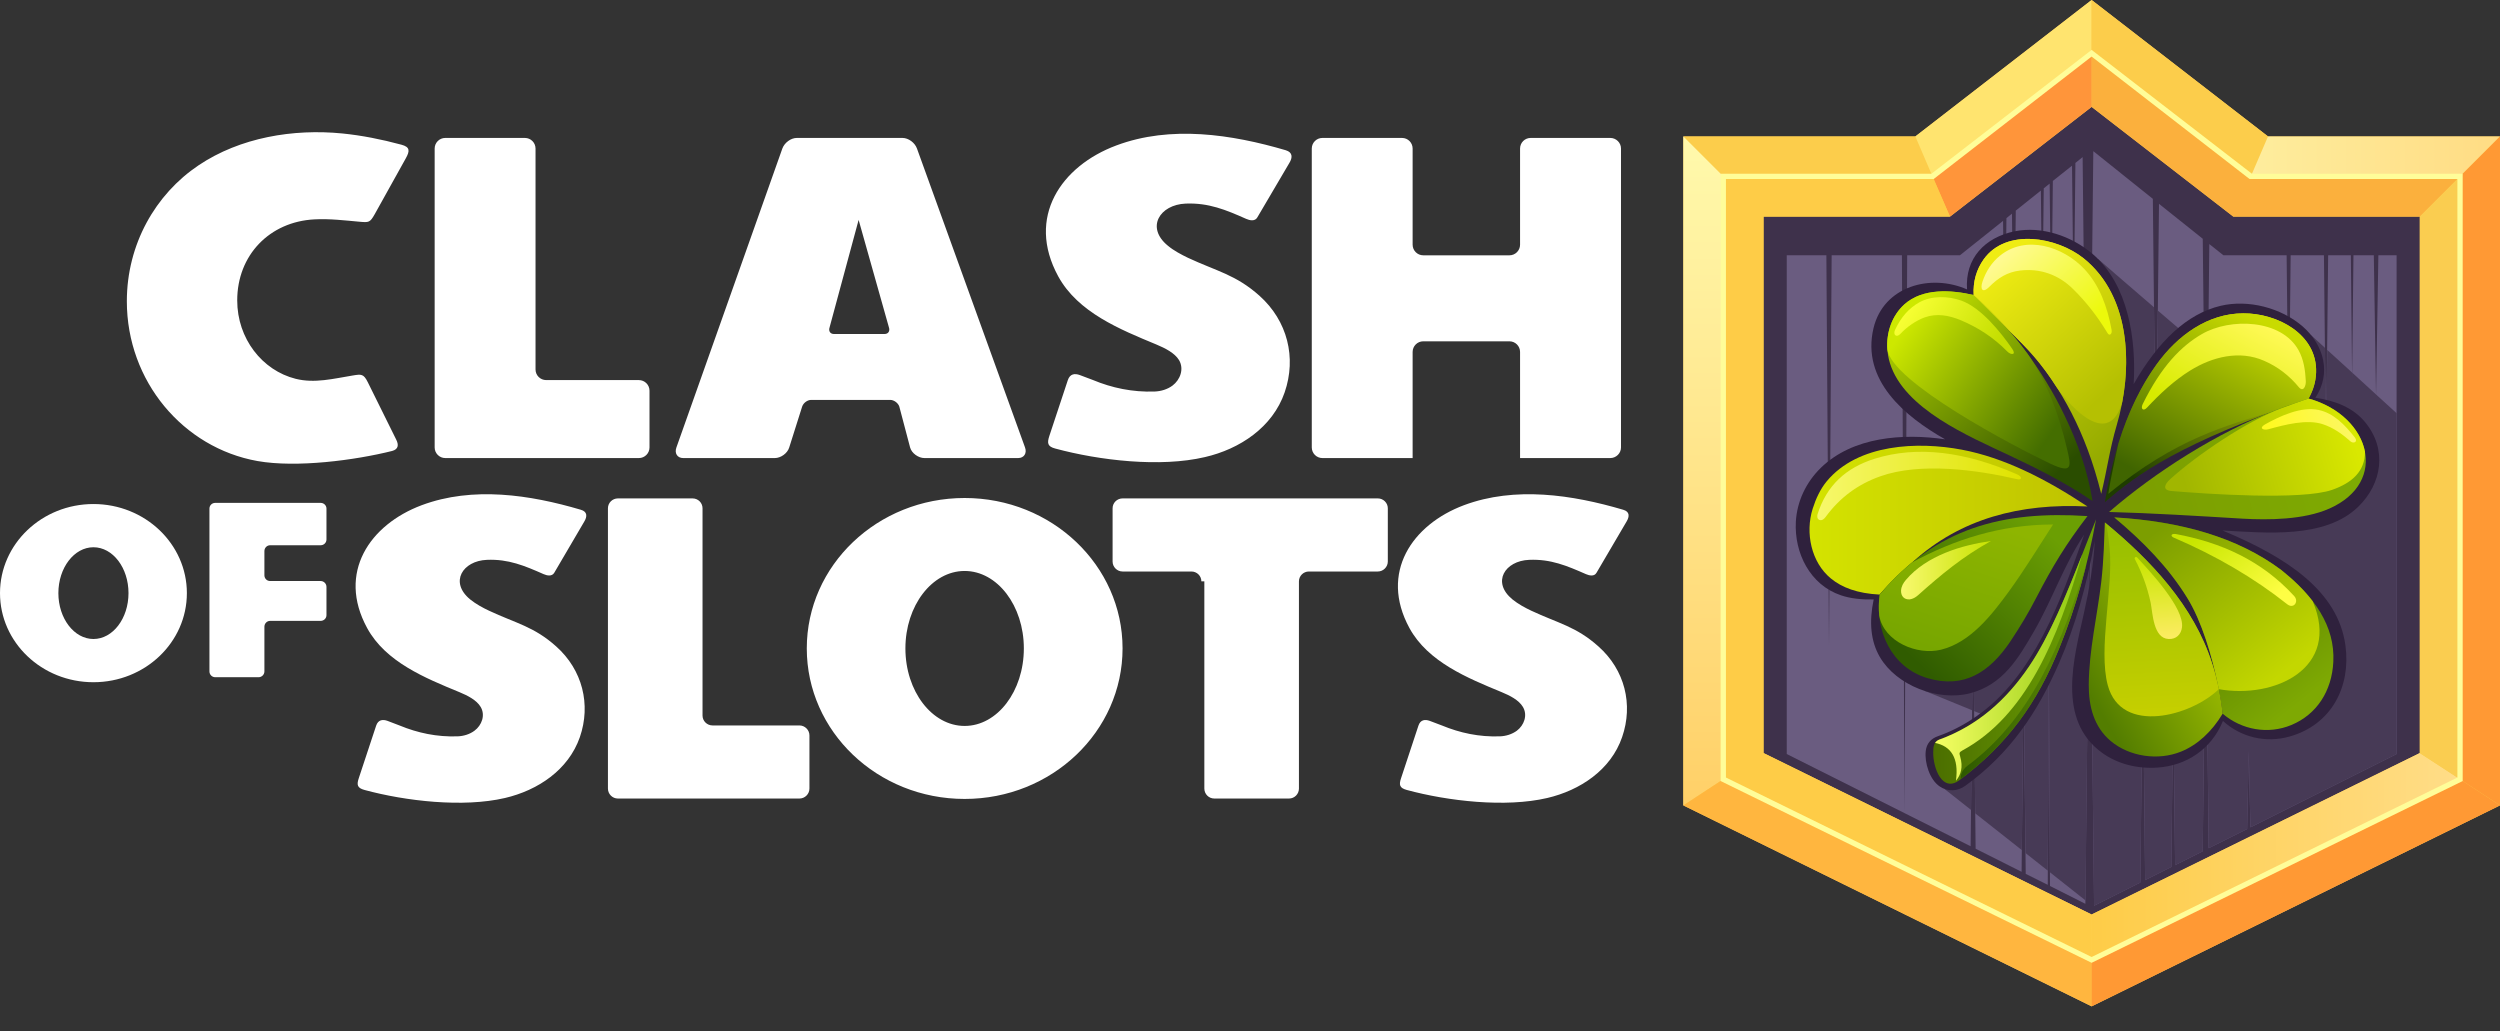 <svg width="80" height="33" viewBox="0 0 80 33" fill="none" xmlns="http://www.w3.org/2000/svg">
<rect x="0" y="0" width="80" height="33" fill="#333333" stroke="none"/>
<g clip-path="url(#clip0_1172_10763)">
<path fill-rule="evenodd" clip-rule="evenodd" d="M53.867 4.366H61.291L66.932 0L72.576 4.366H79.999V25.773L66.932 32.203L53.867 25.773V4.366Z" fill="#3E314B"/>
<path fill-rule="evenodd" clip-rule="evenodd" d="M57.176 8.169H58.444L58.528 20.661L58.613 8.169H60.861L60.945 26.02L57.176 24.129V8.169ZM61.03 8.169H62.718L64.098 7.068L64.152 12.095L64.206 6.98L64.383 6.837L64.444 12.454L64.505 6.739L65.308 6.098L65.352 10.281L65.4 6.027L65.589 5.875L65.64 10.63L65.691 5.79L66.305 5.302L66.359 10.281L66.413 5.214L66.644 5.027L66.813 20.773L66.986 4.837L68.891 6.363L68.989 15.576L69.088 6.522L70.488 7.641L70.596 17.552L70.698 7.81L71.149 8.169H73.172L73.237 14.254L73.301 8.169H74.366L74.433 14.454L74.501 8.169H75.227L75.267 12.095L75.311 8.169H75.962L76.033 12.651L76.108 8.169H76.691V24.129L72.013 26.475L71.959 24.037L71.908 26.529L70.677 27.142L70.583 18.281L70.488 27.241L69.603 27.685L69.542 22.197L69.484 27.742L68.644 28.163L68.569 21.129L68.491 28.241L67.01 28.983L66.871 16.061L66.732 28.922L65.6 28.352L65.562 21.4L65.528 28.315L64.823 27.963L64.755 21.736L64.691 27.898L63.22 27.159L63.139 19.715L63.06 27.081L60.945 26.02L61.03 8.169Z" fill="#6A5C80"/>
<path fill-rule="evenodd" clip-rule="evenodd" d="M62.399 6.932L66.932 3.42L71.467 6.932H77.433V24.098L66.932 29.264L56.433 24.098V6.932H62.399ZM79.999 25.773V4.366H72.576L66.932 0L61.291 4.366H53.867V25.773L66.932 32.203L79.999 25.773Z" fill="#FCCD4B"/>
<path fill-rule="evenodd" clip-rule="evenodd" d="M55.145 5.644H61.84L61.291 4.366H53.867L55.145 5.644Z" fill="#FCCD4B"/>
<path fill-rule="evenodd" clip-rule="evenodd" d="M66.932 0L61.291 4.366L61.84 5.644L66.932 1.705V0Z" fill="#FFE46F"/>
<path fill-rule="evenodd" clip-rule="evenodd" d="M72.027 5.644L72.576 4.366L66.932 0V1.705L72.027 5.644Z" fill="#FCCD4B"/>
<path fill-rule="evenodd" clip-rule="evenodd" d="M80 4.366H72.576L72.027 5.644H78.722L80 4.366Z" fill="url(#paint0_linear_1172_10763)"/>
<path fill-rule="evenodd" clip-rule="evenodd" d="M78.721 5.644V24.936L79.999 25.773V4.366L78.721 5.644Z" fill="#FF9934"/>
<path fill-rule="evenodd" clip-rule="evenodd" d="M71.467 6.932H77.433L78.722 5.644H72.027L66.932 1.705V3.42L71.467 6.932Z" fill="#FBB03D"/>
<path fill-rule="evenodd" clip-rule="evenodd" d="M62.399 6.932L66.931 3.42V1.705L61.84 5.644L62.399 6.932Z" fill="#FF953A"/>
<path fill-rule="evenodd" clip-rule="evenodd" d="M55.145 24.936V5.644L53.867 4.366V25.773L55.145 24.936Z" fill="url(#paint1_linear_1172_10763)"/>
<path fill-rule="evenodd" clip-rule="evenodd" d="M66.931 29.264L56.433 24.098V6.932H62.399L61.839 5.644H55.145V24.936L66.931 30.719V29.264Z" fill="#FECC47"/>
<path fill-rule="evenodd" clip-rule="evenodd" d="M66.932 30.719L55.145 24.936L53.867 25.773L66.932 32.203V30.719Z" fill="#FFB63F"/>
<path fill-rule="evenodd" clip-rule="evenodd" d="M78.722 24.936L66.932 30.719V32.203L79.999 25.773L78.722 24.936Z" fill="#FF9934"/>
<path fill-rule="evenodd" clip-rule="evenodd" d="M66.932 30.719L78.722 24.936L77.433 24.098L66.932 29.264V30.719Z" fill="url(#paint2_linear_1172_10763)"/>
<path fill-rule="evenodd" clip-rule="evenodd" d="M77.434 6.932V24.098L78.722 24.936V5.644L77.434 6.932Z" fill="#FACD50"/>
<path d="M61.806 5.559L66.932 1.597L72.061 5.559H78.806V24.993L66.932 30.81L55.06 24.993V5.559H61.806ZM55.23 5.729V24.881L66.932 30.624L78.637 24.881V5.729H71.986L66.932 1.81L61.877 5.729H55.23Z" fill="#FFFD99"/>
<path fill-rule="evenodd" clip-rule="evenodd" d="M17.736 18.329L18.698 16.688C18.793 16.529 18.8 16.373 18.586 16.312C16.959 15.831 15.129 15.556 13.495 16.166C11.837 16.787 10.78 18.322 11.749 20.098C12.339 21.183 13.607 21.698 14.702 22.149C14.966 22.258 15.251 22.403 15.38 22.62C15.539 22.885 15.417 23.21 15.183 23.383C15.034 23.495 14.837 23.556 14.644 23.563C13.98 23.587 13.366 23.454 12.79 23.217L12.4 23.068C12.251 23.014 12.102 23.027 12.037 23.22L11.481 24.902C11.41 25.115 11.431 25.214 11.661 25.278C12.986 25.637 14.82 25.848 16.159 25.536C17.207 25.291 18.19 24.641 18.556 23.587C18.915 22.546 18.641 21.437 17.797 20.685C17.085 20.047 16.509 19.946 15.648 19.542C15.454 19.451 15.227 19.329 15.044 19.18C14.373 18.627 14.807 17.946 15.58 17.915C16.268 17.885 16.79 18.105 17.397 18.373C17.505 18.42 17.661 18.454 17.736 18.329ZM30.868 15.936C28.078 15.936 25.817 18.091 25.817 20.749C25.817 23.41 28.078 25.566 30.868 25.566C33.658 25.566 35.922 23.41 35.922 20.749C35.922 18.091 33.658 15.936 30.868 15.936ZM30.868 18.271C29.824 18.271 28.973 19.383 28.973 20.749C28.973 22.119 29.824 23.23 30.868 23.23C31.915 23.23 32.763 22.119 32.763 20.749C32.763 19.383 31.915 18.271 30.868 18.271ZM38.858 25.553H41.248C41.424 25.553 41.566 25.41 41.566 25.234V18.603C41.566 18.43 41.709 18.288 41.885 18.288H44.092C44.264 18.288 44.41 18.142 44.41 17.97V16.264C44.41 16.091 44.264 15.949 44.092 15.949H35.922C35.746 15.949 35.603 16.091 35.603 16.264V17.97C35.603 18.142 35.746 18.288 35.922 18.288H38.125C38.302 18.288 38.444 18.43 38.444 18.603H38.539V25.234C38.539 25.41 38.681 25.553 38.858 25.553ZM51.088 18.329L52.051 16.688C52.146 16.529 52.156 16.373 51.942 16.312C50.312 15.831 48.481 15.556 46.847 16.166C45.19 16.787 44.136 18.322 45.102 20.098C45.695 21.183 46.963 21.698 48.054 22.149C48.319 22.258 48.603 22.403 48.732 22.62C48.892 22.885 48.77 23.21 48.539 23.383C48.386 23.495 48.193 23.556 47.997 23.563C47.332 23.587 46.722 23.454 46.146 23.217L45.752 23.068C45.603 23.014 45.454 23.027 45.39 23.22L44.834 24.902C44.763 25.115 44.783 25.214 45.014 25.278C46.339 25.637 48.173 25.848 49.512 25.536C50.559 25.291 51.546 24.641 51.908 23.587C52.268 22.546 51.997 21.437 51.149 20.685C50.437 20.047 49.861 19.946 49 19.542C48.807 19.451 48.58 19.329 48.397 19.18C47.725 18.627 48.159 17.946 48.932 17.915C49.624 17.885 50.142 18.105 50.752 18.373C50.861 18.42 51.017 18.454 51.088 18.329ZM19.773 15.949H22.163C22.339 15.949 22.481 16.091 22.481 16.264V22.898C22.481 23.071 22.624 23.214 22.8 23.214H25.583C25.756 23.214 25.902 23.359 25.902 23.532V25.234C25.902 25.41 25.756 25.553 25.583 25.553H19.773C19.597 25.553 19.454 25.41 19.454 25.234V16.264C19.454 16.091 19.597 15.949 19.773 15.949Z" fill="white"/>
<path fill-rule="evenodd" clip-rule="evenodd" d="M6.888 21.671H8.275C8.376 21.671 8.461 21.587 8.461 21.485V20.054C8.461 19.953 8.542 19.868 8.644 19.868H10.261C10.363 19.868 10.447 19.787 10.447 19.685V18.78C10.447 18.678 10.363 18.593 10.261 18.593H8.644C8.542 18.593 8.461 18.512 8.461 18.41V17.634C8.461 17.532 8.542 17.448 8.644 17.448H10.261C10.363 17.448 10.447 17.366 10.447 17.264V16.275C10.447 16.173 10.363 16.092 10.261 16.092H6.888C6.783 16.092 6.702 16.173 6.702 16.275V21.485C6.702 21.587 6.783 21.671 6.888 21.671ZM2.99 16.129C1.339 16.129 0 17.407 0 18.98C0 20.556 1.339 21.831 2.99 21.831C4.641 21.831 5.98 20.556 5.98 18.98C5.98 17.407 4.641 16.129 2.99 16.129ZM2.99 17.512C2.373 17.512 1.868 18.169 1.868 18.98C1.868 19.79 2.373 20.448 2.99 20.448C3.61 20.448 4.112 19.79 4.112 18.98C4.112 18.169 3.61 17.512 2.99 17.512Z" fill="white"/>
<path fill-rule="evenodd" clip-rule="evenodd" d="M42.316 4.414H44.865C45.052 4.414 45.204 4.566 45.204 4.753V7.831C45.204 8.017 45.357 8.17 45.543 8.17H48.303C48.489 8.17 48.642 8.017 48.642 7.831V4.753C48.642 4.566 48.794 4.414 48.981 4.414H51.53C51.716 4.414 51.872 4.566 51.872 4.753V14.319C51.872 14.505 51.716 14.658 51.53 14.658H48.642V11.261C48.642 11.075 48.489 10.922 48.303 10.922H45.543C45.357 10.922 45.204 11.075 45.204 11.261V14.658H42.316C42.13 14.658 41.977 14.505 41.977 14.319V4.753C41.977 4.566 42.13 4.414 42.316 4.414ZM6.357 5.288C4.974 6.214 4.059 7.817 4.059 9.641C4.059 12.203 5.865 14.329 8.238 14.753C9.492 14.976 11.37 14.726 12.547 14.431C12.75 14.376 12.764 14.237 12.679 14.068L11.771 12.234C11.635 11.959 11.564 11.97 11.282 12.017C10.679 12.115 10.069 12.275 9.462 12.122C8.391 11.854 7.591 10.834 7.591 9.614C7.591 8.159 8.631 7.095 10.059 7.02C10.543 6.993 11.038 7.054 11.499 7.095C11.804 7.122 11.838 7.125 11.991 6.854L12.987 5.064C13.116 4.831 13.123 4.705 12.848 4.631C12.194 4.454 11.564 4.332 10.957 4.271C9.387 4.115 7.686 4.397 6.357 5.288ZM14.248 4.414H16.798C16.984 4.414 17.137 4.566 17.137 4.753V11.824C17.137 12.01 17.289 12.163 17.479 12.163H20.445C20.631 12.163 20.784 12.315 20.784 12.502V14.319C20.784 14.505 20.631 14.658 20.445 14.658H14.248C14.062 14.658 13.909 14.505 13.909 14.319V4.753C13.909 4.566 14.062 4.414 14.248 4.414ZM25.496 4.414H28.882C29.069 4.414 29.276 4.566 29.343 4.753L32.801 14.319C32.869 14.505 32.767 14.658 32.581 14.658H29.581C29.394 14.658 29.174 14.508 29.123 14.319L28.777 13.007C28.737 12.892 28.604 12.797 28.489 12.797C27.665 12.797 26.777 12.797 25.957 12.797C25.838 12.797 25.709 12.892 25.669 13.01L25.255 14.319C25.198 14.508 24.984 14.658 24.794 14.658H21.862C21.675 14.658 21.577 14.505 21.645 14.319L25.035 4.753C25.103 4.566 25.309 4.414 25.496 4.414ZM27.476 7.037L26.547 10.475C26.506 10.593 26.567 10.688 26.686 10.688H26.791H28.201H28.306C28.425 10.688 28.486 10.593 28.445 10.475L27.476 7.037ZM40.235 6.956L41.262 5.21C41.364 5.041 41.37 4.875 41.143 4.807C39.411 4.298 37.459 4.003 35.723 4.654C33.957 5.312 32.831 6.949 33.862 8.841C34.492 9.997 35.842 10.542 37.004 11.024C37.286 11.142 37.591 11.295 37.73 11.525C37.896 11.807 37.767 12.153 37.52 12.339C37.36 12.458 37.15 12.522 36.947 12.529C36.238 12.553 35.584 12.414 34.971 12.159L34.557 12.003C34.394 11.942 34.238 11.959 34.17 12.166L33.577 13.956C33.503 14.183 33.523 14.288 33.767 14.353C35.181 14.736 37.13 14.963 38.557 14.627C39.672 14.37 40.723 13.675 41.109 12.556C41.492 11.444 41.201 10.268 40.303 9.464C39.543 8.786 38.93 8.678 38.011 8.248C37.808 8.149 37.564 8.024 37.37 7.861C36.655 7.275 37.116 6.549 37.94 6.515C38.675 6.485 39.228 6.715 39.876 7.003C39.991 7.054 40.157 7.092 40.235 6.956Z" fill="white"/>
<path fill-rule="evenodd" clip-rule="evenodd" d="M66.359 10.241V10.281V10.237L66.692 9.41L66.814 20.773L66.942 8.786L67.142 8.291C67.142 8.291 68.115 9.136 68.929 9.834L68.99 15.576L69.051 9.939C69.583 10.397 70.017 10.766 70 10.742C69.99 10.729 70.197 10.722 70.522 10.719L70.597 17.552L70.668 10.715C71.37 10.709 72.464 10.719 73.2 10.725L73.237 14.254L73.275 10.725C73.685 10.729 73.963 10.732 73.963 10.732L74.4 11.132L74.434 14.454L74.471 11.197L75.268 11.922V12.095L75.271 11.925L76.034 12.624V12.651V12.624L76.692 13.224V24.129L72.014 26.475L71.959 24.037L71.909 26.529L70.678 27.142L70.583 18.281L70.488 27.241L69.603 27.685L69.542 22.197L69.485 27.742L68.644 28.163L68.57 21.129L68.492 28.241L67.01 28.983L66.871 16.061L66.736 28.814L65.6 27.915L65.563 21.4L65.529 27.861L64.817 27.298L64.756 21.736L64.698 27.203L63.207 26.027L63.176 23.234L63.366 22.834L63.173 22.756L63.139 19.715L63.108 22.729L61.59 22.108L66.359 10.241ZM63.102 23.397L63.075 25.919L62.224 25.247L63.102 23.397Z" fill="#473A56"/>
<path fill-rule="evenodd" clip-rule="evenodd" d="M66.694 17.108C66.05 18.064 65.677 19.18 65.097 20.186C64.589 21.064 64.097 21.912 63.036 22.186C62.019 22.448 60.687 21.939 60.155 21.024C59.86 20.519 59.806 19.898 59.958 19.183C59.565 19.19 59.216 19.153 58.914 19.051C57.921 18.719 57.413 17.695 57.467 16.695C57.504 16.044 57.792 15.434 58.267 14.97C59.291 13.973 60.901 13.861 62.243 14.058C60.948 13.322 59.558 12.166 59.952 10.502C60.274 9.153 61.782 8.749 62.945 9.261C62.877 8.261 63.518 7.6 64.46 7.403C65.335 7.224 66.29 7.553 66.962 8.125C68.111 9.109 68.362 10.871 68.277 12.292C69.067 10.912 69.986 10.041 71.06 9.786C71.938 9.576 72.999 9.847 73.691 10.451C74.365 11.041 74.613 11.946 74.091 12.729C74.731 12.82 75.294 13.044 75.674 13.498C76.406 14.376 76.223 15.478 75.463 16.217C74.392 17.254 72.487 17.047 71.121 16.976C73.202 17.841 74.813 18.922 75.053 20.648C75.236 21.97 74.609 23.193 73.263 23.57C72.507 23.783 71.714 23.597 71.135 23.071C70.762 23.976 69.965 24.502 69.036 24.563C68.368 24.607 67.752 24.437 67.274 24.095C65.802 23.034 66.365 21.064 66.691 19.597C66.853 18.858 67.006 18 67.029 17.322C66.772 18.753 66.392 20.071 65.897 21.203C65.199 22.803 64.321 24.112 62.894 25.142C62.643 25.326 62.328 25.342 62.07 25.166C61.752 24.953 61.582 24.41 61.623 24.037C61.65 23.79 61.792 23.634 62.019 23.556C62.416 23.417 62.813 23.217 63.209 22.946C65.091 21.668 65.958 19.173 66.694 17.108Z" fill="#2F213D"/>
<path fill-rule="evenodd" clip-rule="evenodd" d="M67.074 16.62C66.812 18.047 66.433 19.427 65.897 20.739C65.179 22.515 64.226 23.827 62.701 24.966C62.148 25.376 61.857 24.57 61.863 24.078C61.863 23.905 61.88 23.732 62.053 23.668C63.28 23.224 64.206 22.397 64.935 21.319C65.792 20.054 66.494 18.054 67.074 16.62Z" fill="url(#paint3_linear_1172_10763)"/>
<path fill-rule="evenodd" clip-rule="evenodd" d="M62.793 24.017C64.824 22.919 65.847 20.478 66.637 17.726C66.152 18.966 65.59 20.356 64.935 21.319C64.207 22.397 63.281 23.224 62.054 23.668C61.993 23.692 61.952 23.729 61.922 23.773C62.424 23.875 62.691 24.244 62.59 24.983C62.749 24.8 62.824 24.546 62.725 24.207C62.698 24.108 62.681 24.078 62.793 24.017Z" fill="url(#paint4_linear_1172_10763)"/>
<path fill-rule="evenodd" clip-rule="evenodd" d="M66.764 18.054C65.975 20.576 65.025 22.976 62.954 24.508C62.819 24.61 62.734 24.763 62.741 24.932C64.242 23.803 65.185 22.502 65.897 20.739C66.249 19.871 66.537 18.973 66.764 18.054Z" fill="url(#paint5_linear_1172_10763)"/>
<path fill-rule="evenodd" clip-rule="evenodd" d="M66.799 16.207C64.644 16.098 62.745 16.597 61.23 17.963C60.881 18.278 60.518 18.607 60.149 19.027C59.43 18.99 58.942 18.8 58.593 18.515C57.956 17.997 57.762 17.047 58.006 16.278C58.108 15.956 58.25 15.651 58.454 15.403C59.45 14.2 61.366 14.122 62.779 14.39C64.122 14.644 65.461 15.319 66.799 16.207Z" fill="url(#paint6_linear_1172_10763)"/>
<path fill-rule="evenodd" clip-rule="evenodd" d="M64.539 15.332C63.247 15.031 61.444 14.79 60.172 15.241C59.454 15.495 58.874 15.922 58.423 16.539C58.379 16.6 58.305 16.671 58.22 16.637C58.149 16.607 58.142 16.526 58.162 16.454C58.454 15.532 59.071 14.97 59.983 14.681C61.366 14.248 62.898 14.458 64.549 15.18C64.715 15.251 64.715 15.376 64.539 15.332Z" fill="url(#paint7_linear_1172_10763)"/>
<path fill-rule="evenodd" clip-rule="evenodd" d="M66.8 16.515C66.105 17.417 65.674 18.139 65.176 19.098C64.908 19.62 64.647 20.051 64.329 20.529C63.658 21.526 62.834 22.041 61.685 21.702C60.512 21.356 59.99 20.159 60.149 19.027C61.949 16.892 64.095 16.336 66.8 16.515Z" fill="url(#paint8_linear_1172_10763)"/>
<path fill-rule="evenodd" clip-rule="evenodd" d="M64.288 18.922C64.79 18.23 65.234 17.498 65.698 16.783C63.996 16.787 62.535 17.271 61.196 17.99C60.834 18.285 60.484 18.627 60.149 19.027C60.118 19.251 60.112 19.481 60.135 19.702C60.288 20.539 61.352 20.98 62.115 20.79C63.057 20.556 63.735 19.678 64.288 18.922Z" fill="url(#paint9_linear_1172_10763)"/>
<path fill-rule="evenodd" clip-rule="evenodd" d="M63.712 17.312C62.777 17.441 61.648 17.78 60.99 18.556C60.905 18.654 60.841 18.766 60.834 18.898C60.828 19.092 60.95 19.193 61.112 19.18C61.204 19.169 61.295 19.119 61.373 19.051C62.122 18.383 62.804 17.814 63.712 17.312Z" fill="url(#paint10_linear_1172_10763)"/>
<path fill-rule="evenodd" clip-rule="evenodd" d="M66.961 16.034C66.093 15.444 65.198 14.997 64.286 14.566C63.008 13.963 60.937 13.092 60.48 11.627C60.269 10.949 60.435 10.197 60.941 9.739C61.527 9.214 62.442 9.275 63.157 9.441C64.337 10.441 65.391 11.888 66.062 13.288C66.486 14.166 66.808 15.075 66.961 16.034Z" fill="url(#paint11_linear_1172_10763)"/>
<path fill-rule="evenodd" clip-rule="evenodd" d="M60.941 9.739C60.544 10.098 60.358 10.637 60.395 11.176C60.517 12.217 64.433 14.281 65.619 14.841C66.338 15.18 66.277 14.912 66.141 14.349C65.87 13.19 65.47 12.166 64.887 11.329C64.358 10.604 63.795 10.081 63.158 9.441C62.443 9.275 61.528 9.214 60.941 9.739Z" fill="url(#paint12_linear_1172_10763)"/>
<path fill-rule="evenodd" clip-rule="evenodd" d="M60.642 10.556C60.829 10.149 61.09 9.858 61.419 9.675C61.808 9.461 62.324 9.464 62.764 9.62C63.395 9.848 64.022 10.627 64.388 11.159C64.534 11.366 64.351 11.37 64.229 11.244C63.798 10.803 63.3 10.481 62.754 10.251C62.358 10.085 61.971 10.02 61.592 10.156C61.313 10.254 61.008 10.471 60.808 10.688C60.686 10.814 60.568 10.715 60.642 10.556Z" fill="url(#paint13_linear_1172_10763)"/>
<path fill-rule="evenodd" clip-rule="evenodd" d="M67.239 15.803C66.744 13.8 65.944 12.414 65.008 11.291L63.157 9.441C63.134 9.007 63.246 8.624 63.48 8.295C64.198 7.295 65.818 7.583 66.673 8.264C68.229 9.512 68.252 11.858 67.734 13.61C67.51 14.366 67.422 15.058 67.239 15.803Z" fill="url(#paint14_linear_1172_10763)"/>
<path fill-rule="evenodd" clip-rule="evenodd" d="M65.818 12.4C66.307 13.088 67.496 14.346 67.913 12.858C68.218 11.234 68.015 9.342 66.673 8.264C65.818 7.583 64.198 7.295 63.48 8.295C63.246 8.624 63.134 9.007 63.157 9.441C63.551 9.773 63.93 10.156 64.286 10.569C64.91 11.193 65.334 11.637 65.818 12.4Z" fill="url(#paint15_linear_1172_10763)"/>
<path fill-rule="evenodd" clip-rule="evenodd" d="M63.439 9.014C63.554 8.675 63.737 8.393 64.002 8.18C64.836 7.505 66.019 7.892 66.693 8.603C67.178 9.115 67.436 9.81 67.571 10.556C67.595 10.688 67.503 10.763 67.442 10.661C67.124 10.132 66.764 9.668 66.337 9.248C65.87 8.787 65.28 8.58 64.639 8.658C64.236 8.705 63.944 8.892 63.663 9.173C63.439 9.403 63.358 9.251 63.439 9.014Z" fill="url(#paint16_linear_1172_10763)"/>
<path fill-rule="evenodd" clip-rule="evenodd" d="M67.356 16.068C67.677 14.092 68.281 12.671 69.013 11.658C69.681 10.732 70.65 10.03 71.783 10.027C72.861 10.02 74.156 10.685 74.115 11.919C74.105 12.23 74.013 12.505 73.874 12.753C69.755 14.187 68.416 15.149 67.356 16.068Z" fill="url(#paint17_linear_1172_10763)"/>
<path fill-rule="evenodd" clip-rule="evenodd" d="M67.79 14.19C67.675 14.715 67.553 15.237 67.465 15.803C69.655 14.01 71.258 13.624 72.695 13.173C72.743 13.153 72.794 13.132 72.841 13.115C73.18 12.983 73.529 12.871 73.875 12.753C74.014 12.505 74.106 12.23 74.116 11.919C74.156 10.685 72.862 10.02 71.784 10.027C70.651 10.03 69.682 10.732 69.014 11.658C68.539 12.315 68.116 13.146 67.79 14.19Z" fill="url(#paint18_linear_1172_10763)"/>
<path fill-rule="evenodd" clip-rule="evenodd" d="M68.566 12.932C69.165 11.715 69.803 11.071 70.457 10.692C71.365 10.163 73.006 10.21 73.555 11.21C73.715 11.498 73.769 11.841 73.786 12.197C73.793 12.346 73.708 12.566 73.559 12.386C73.257 12.02 72.891 11.736 72.454 11.546C71.664 11.197 70.793 11.417 70.084 11.858C69.576 12.173 69.111 12.607 68.704 13.044C68.586 13.173 68.491 13.085 68.566 12.932Z" fill="url(#paint19_linear_1172_10763)"/>
<path fill-rule="evenodd" clip-rule="evenodd" d="M67.49 16.383C68.982 15.095 70.941 13.848 72.839 13.115C73.178 12.983 73.528 12.871 73.873 12.753C75.836 13.295 76.47 15.42 74.538 16.275C73.721 16.637 72.585 16.644 71.758 16.597C70.311 16.509 68.867 16.42 67.49 16.383Z" fill="url(#paint20_linear_1172_10763)"/>
<path fill-rule="evenodd" clip-rule="evenodd" d="M69.44 15.339C69.27 15.495 69.182 15.685 69.487 15.712C70.596 15.807 73.653 16.014 74.629 15.675C75.277 15.447 75.68 15.075 75.68 14.458C75.541 13.729 74.884 13.034 73.874 12.753C73.572 12.858 73.287 12.959 73.016 13.061C71.914 13.464 70.277 14.576 69.44 15.339Z" fill="url(#paint21_linear_1172_10763)"/>
<path fill-rule="evenodd" clip-rule="evenodd" d="M72.483 13.58C72.954 13.315 73.642 12.997 74.198 13.119C74.679 13.224 75.025 13.583 75.354 13.997C75.466 14.142 75.313 14.21 75.212 14.122C74.94 13.878 74.662 13.685 74.334 13.576C73.818 13.403 73.11 13.593 72.588 13.736C72.432 13.78 72.266 13.702 72.483 13.58Z" fill="url(#paint22_linear_1172_10763)"/>
<path fill-rule="evenodd" clip-rule="evenodd" d="M67.656 16.556C69.768 16.681 71.592 17.186 73.002 18.241C74.049 19.081 74.727 20.027 74.666 21.183C74.619 22.112 74.138 22.861 73.324 23.2C72.582 23.509 71.734 23.359 71.124 22.837C70.992 21.729 70.588 20.095 69.995 19.136C69.395 18.159 68.578 17.326 67.656 16.556Z" fill="url(#paint23_linear_1172_10763)"/>
<path fill-rule="evenodd" clip-rule="evenodd" d="M69.995 19.136C70.446 19.861 70.785 20.976 70.982 21.956C70.989 21.99 70.995 22.02 71.002 22.054C72.765 22.37 74.921 21.4 74.009 19.244C73.741 18.888 73.395 18.556 73.002 18.241C71.592 17.186 69.768 16.681 67.656 16.556C68.578 17.326 69.395 18.159 69.995 19.136Z" fill="url(#paint24_linear_1172_10763)"/>
<path fill-rule="evenodd" clip-rule="evenodd" d="M69.621 17.088C71.062 17.356 72.367 17.929 73.415 19.075C73.574 19.251 73.398 19.498 73.191 19.336C72.127 18.492 70.91 17.783 69.557 17.203C69.462 17.163 69.455 17.071 69.621 17.088Z" fill="url(#paint25_linear_1172_10763)"/>
<path fill-rule="evenodd" clip-rule="evenodd" d="M67.355 16.719C67.335 17.197 67.325 17.885 67.24 18.624C67.111 19.719 66.847 20.807 66.84 21.915C66.837 22.6 67.003 23.258 67.542 23.712C68.145 24.217 69.06 24.346 69.786 24.054C70.318 23.841 70.779 23.413 71.125 22.837C71.064 22.285 70.955 21.746 70.786 21.224C70.196 19.383 68.823 17.925 67.355 16.719Z" fill="url(#paint26_linear_1172_10763)"/>
<path fill-rule="evenodd" clip-rule="evenodd" d="M70.785 21.224C70.195 19.383 68.823 17.925 67.355 16.719C67.436 16.858 67.46 17.102 67.507 17.546C67.636 18.756 67.134 20.77 67.45 21.932C67.883 23.529 70.117 22.912 71.002 22.054C70.995 22.024 70.989 21.99 70.982 21.956C70.928 21.709 70.863 21.464 70.785 21.224Z" fill="url(#paint27_linear_1172_10763)"/>
<path fill-rule="evenodd" clip-rule="evenodd" d="M68.396 17.848C68.782 18.264 69.908 19.461 69.823 20.078C69.796 20.298 69.64 20.461 69.396 20.448C68.904 20.427 68.887 19.624 68.823 19.295C68.708 18.759 68.531 18.305 68.318 17.898C68.284 17.837 68.352 17.797 68.396 17.848Z" fill="url(#paint28_linear_1172_10763)"/>
</g>
<defs>
<linearGradient id="paint0_linear_1172_10763" x1="72.026" y1="5.005" x2="80" y2="5.005" gradientUnits="userSpaceOnUse">
<stop stop-color="#FEED9D"/>
<stop offset="1" stop-color="#FFDC84"/>
</linearGradient>
<linearGradient id="paint1_linear_1172_10763" x1="54.507" y1="25.771" x2="54.507" y2="4.366" gradientUnits="userSpaceOnUse">
<stop stop-color="#FFD068"/>
<stop offset="1" stop-color="#FFF9AC"/>
</linearGradient>
<linearGradient id="paint2_linear_1172_10763" x1="66.933" y1="27.407" x2="78.721" y2="27.407" gradientUnits="userSpaceOnUse">
<stop stop-color="#FECC47"/>
<stop offset="1" stop-color="#FFDD88"/>
</linearGradient>
<linearGradient id="paint3_linear_1172_10763" x1="61.862" y1="20.849" x2="67.073" y2="20.849" gradientUnits="userSpaceOnUse">
<stop stop-color="#4B6E00"/>
<stop offset="1" stop-color="#6EA303"/>
</linearGradient>
<linearGradient id="paint4_linear_1172_10763" x1="61.924" y1="21.354" x2="66.637" y2="21.354" gradientUnits="userSpaceOnUse">
<stop stop-color="#F6FF64"/>
<stop offset="1" stop-color="#8FCA10"/>
</linearGradient>
<linearGradient id="paint5_linear_1172_10763" x1="62.741" y1="21.493" x2="66.765" y2="21.493" gradientUnits="userSpaceOnUse">
<stop stop-color="#2D5900"/>
<stop offset="1" stop-color="#628E05"/>
</linearGradient>
<linearGradient id="paint6_linear_1172_10763" x1="57.905" y1="16.646" x2="66.801" y2="16.646" gradientUnits="userSpaceOnUse">
<stop stop-color="#D4E300"/>
<stop offset="1" stop-color="#BFC200"/>
</linearGradient>
<linearGradient id="paint7_linear_1172_10763" x1="58.152" y1="15.552" x2="64.672" y2="15.552" gradientUnits="userSpaceOnUse">
<stop stop-color="#F7F86C"/>
<stop offset="1" stop-color="#DFE300"/>
</linearGradient>
<linearGradient id="paint8_linear_1172_10763" x1="61.446" y1="21.307" x2="65.476" y2="16.981" gradientUnits="userSpaceOnUse">
<stop stop-color="#305C00"/>
<stop offset="1" stop-color="#6B9F03"/>
</linearGradient>
<linearGradient id="paint9_linear_1172_10763" x1="62.216" y1="20.931" x2="63.601" y2="16.687" gradientUnits="userSpaceOnUse">
<stop stop-color="#77A600"/>
<stop offset="1" stop-color="#8EB500"/>
</linearGradient>
<linearGradient id="paint10_linear_1172_10763" x1="60.835" y1="18.246" x2="63.712" y2="18.246" gradientUnits="userSpaceOnUse">
<stop stop-color="#F8F96F"/>
<stop offset="1" stop-color="#C7E200"/>
</linearGradient>
<linearGradient id="paint11_linear_1172_10763" x1="61.473" y1="10.242" x2="65.878" y2="15.114" gradientUnits="userSpaceOnUse">
<stop stop-color="#A8C900"/>
<stop offset="1" stop-color="#2A4D00"/>
</linearGradient>
<linearGradient id="paint12_linear_1172_10763" x1="60.936" y1="10.508" x2="65.681" y2="13.806" gradientUnits="userSpaceOnUse">
<stop stop-color="#CDE800"/>
<stop offset="1" stop-color="#446E00"/>
</linearGradient>
<linearGradient id="paint13_linear_1172_10763" x1="61.256" y1="9.605" x2="63.806" y2="11.231" gradientUnits="userSpaceOnUse">
<stop stop-color="#F7FF33"/>
<stop offset="1" stop-color="#C4DE00"/>
</linearGradient>
<linearGradient id="paint14_linear_1172_10763" x1="63.392" y1="9.322" x2="67.799" y2="14.126" gradientUnits="userSpaceOnUse">
<stop stop-color="#DDDE0E"/>
<stop offset="1" stop-color="#95AB00"/>
</linearGradient>
<linearGradient id="paint15_linear_1172_10763" x1="63.784" y1="8.625" x2="67.406" y2="12.574" gradientUnits="userSpaceOnUse">
<stop stop-color="#EFEC13"/>
<stop offset="1" stop-color="#B5C002"/>
</linearGradient>
<linearGradient id="paint16_linear_1172_10763" x1="64.324" y1="7.995" x2="66.66" y2="10.542" gradientUnits="userSpaceOnUse">
<stop stop-color="#FFFA91"/>
<stop offset="1" stop-color="#ECF90B"/>
</linearGradient>
<linearGradient id="paint17_linear_1172_10763" x1="72.246" y1="10.273" x2="69.227" y2="15.821" gradientUnits="userSpaceOnUse">
<stop stop-color="#CAD606"/>
<stop offset="1" stop-color="#1E3C00"/>
</linearGradient>
<linearGradient id="paint18_linear_1172_10763" x1="72.25" y1="10.232" x2="69.331" y2="15.596" gradientUnits="userSpaceOnUse">
<stop stop-color="#C9DB00"/>
<stop offset="1" stop-color="#406500"/>
</linearGradient>
<linearGradient id="paint19_linear_1172_10763" x1="72.033" y1="10.132" x2="70.292" y2="13.331" gradientUnits="userSpaceOnUse">
<stop stop-color="#FFF956"/>
<stop offset="1" stop-color="#D7EB00"/>
</linearGradient>
<linearGradient id="paint20_linear_1172_10763" x1="68.155" y1="15.697" x2="75.042" y2="13.674" gradientUnits="userSpaceOnUse">
<stop stop-color="#7C9E00"/>
<stop offset="1" stop-color="#7EAB03"/>
</linearGradient>
<linearGradient id="paint21_linear_1172_10763" x1="69.791" y1="15.099" x2="75.174" y2="13.517" gradientUnits="userSpaceOnUse">
<stop stop-color="#A1B600"/>
<stop offset="1" stop-color="#D9E800"/>
</linearGradient>
<linearGradient id="paint22_linear_1172_10763" x1="72.66" y1="13.987" x2="75.111" y2="13.267" gradientUnits="userSpaceOnUse">
<stop stop-color="#FFF920"/>
<stop offset="1" stop-color="#FCF762"/>
</linearGradient>
<linearGradient id="paint23_linear_1172_10763" x1="69" y1="17.224" x2="73.327" y2="22.693" gradientUnits="userSpaceOnUse">
<stop stop-color="#406500"/>
<stop offset="1" stop-color="#7EA903"/>
</linearGradient>
<linearGradient id="paint24_linear_1172_10763" x1="69.058" y1="16.955" x2="72.825" y2="21.716" gradientUnits="userSpaceOnUse">
<stop stop-color="#7C9E00"/>
<stop offset="1" stop-color="#C3D700"/>
</linearGradient>
<linearGradient id="paint25_linear_1172_10763" x1="70.528" y1="17.029" x2="72.439" y2="19.444" gradientUnits="userSpaceOnUse">
<stop stop-color="#C8E600"/>
<stop offset="1" stop-color="#FEFE44"/>
</linearGradient>
<linearGradient id="paint26_linear_1172_10763" x1="66.658" y1="21.846" x2="71.306" y2="19.081" gradientUnits="userSpaceOnUse">
<stop stop-color="#537D00"/>
<stop offset="1" stop-color="#B5D100"/>
</linearGradient>
<linearGradient id="paint27_linear_1172_10763" x1="69.347" y1="22.827" x2="68.997" y2="16.816" gradientUnits="userSpaceOnUse">
<stop stop-color="#C5CF00"/>
<stop offset="1" stop-color="#96BF00"/>
</linearGradient>
<linearGradient id="paint28_linear_1172_10763" x1="69.142" y1="20.408" x2="68.995" y2="17.866" gradientUnits="userSpaceOnUse">
<stop stop-color="#FCEC61"/>
<stop offset="1" stop-color="#C8E600"/>
</linearGradient>
<clipPath id="clip0_1172_10763">
<rect width="80" height="32.203" fill="white"/>
</clipPath>
</defs>
</svg>
